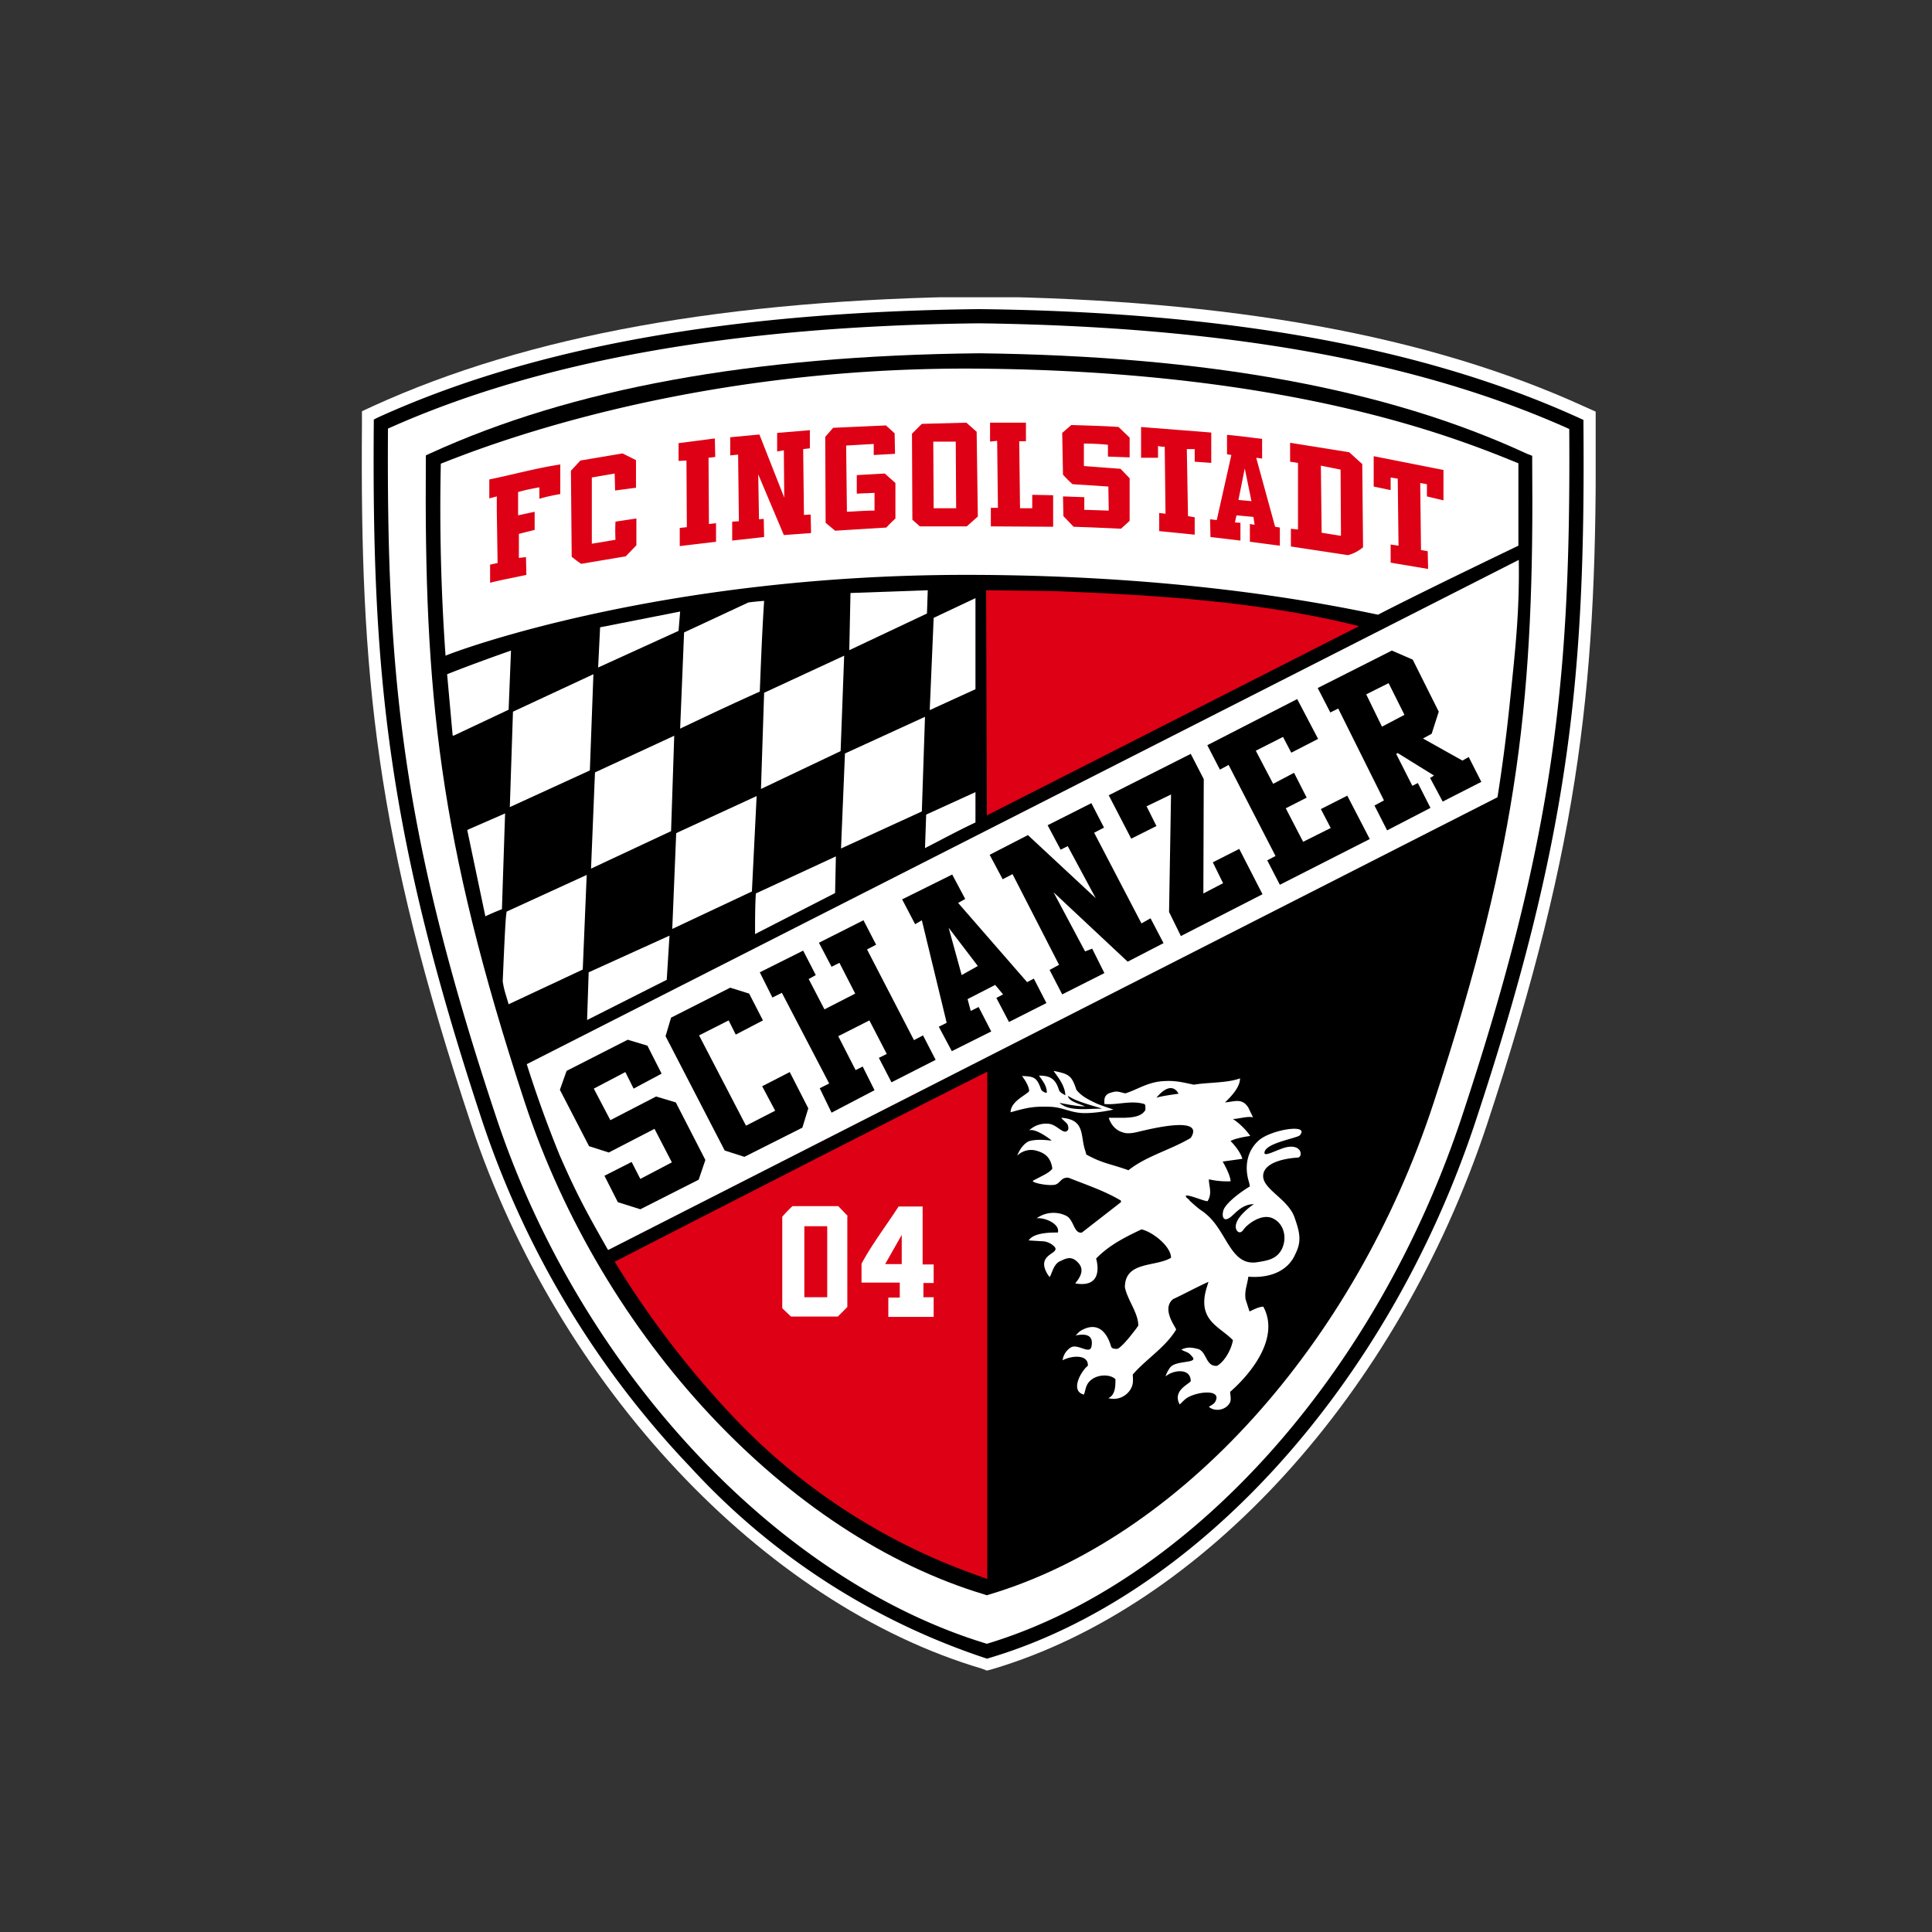 <svg xmlns="http://www.w3.org/2000/svg" xmlns:xlink="http://www.w3.org/1999/xlink" viewBox="0 0 49 49"><rect x="0" y="0" width="49" height="49" fill="#333333" stroke="none"/><defs><path id="a" d="M9.17 7.54h31.3v34.84H9.17z"/></defs><clipPath id="b"><use xlink:href="#a" overflow="visible"/></clipPath><g clip-path="url(#b)"><path fill="#FFF" d="M40.47 10.75v-.31l-.29-.13c-3.94-1.8-8.96-2.71-15.34-2.79h-.01c-6.4.08-11.42.98-15.37 2.78l-.28.13v.31c-.05 6.39.34 10.47 2.77 17.78 2.2 6.61 7.4 12.16 12.95 13.8l.13.05.15-.04c5.35-1.59 10.27-7 12.53-13.8 2.42-7.32 2.8-11.4 2.76-17.78"/><path d="M9.84 10.87c-.04 6.25.35 10.27 2.74 17.45 2.12 6.4 7.12 11.76 12.45 13.37 5.14-1.55 9.86-6.79 12.04-13.35 2.38-7.18 2.77-11.21 2.73-17.46-3.85-1.73-8.75-2.6-14.97-2.68-6.24.07-11.15.95-14.99 2.67m15.2 31.2l-.06-.02a17.7 17.7 0 01-7.46-4.83 23.47 23.47 0 01-5.29-8.79c-2.4-7.26-2.8-11.33-2.75-17.68v-.11l.1-.05c3.91-1.78 8.9-2.68 15.25-2.75 6.33.07 11.31.98 15.22 2.76l.11.05v.11c.05 6.35-.33 10.41-2.74 17.69-2.22 6.7-7.07 12.04-12.33 13.6l-.06.02z"/></g><defs><path id="c" d="M9.95 8.62h30.52V41.1H9.95z"/></defs><clipPath id="d"><use xlink:href="#c" overflow="visible"/></clipPath><g clip-path="url(#d)"><path d="M38.86 11.7v-.14l-.13-.05c-3.56-1.65-8.1-2.48-13.9-2.55-5.78.06-10.33.9-13.9 2.53l-.13.06v.14c-.04 5.84.31 9.58 2.51 16.27 1.97 5.97 6.65 10.98 11.66 12.48l.06.02.06-.02c4.83-1.44 9.26-6.33 11.27-12.47 2.2-6.7 2.55-10.43 2.5-16.27"/></g><path fill="#DE0014" d="M25.04 27.19v12.86c-.45-.19-3.55-1.08-6.4-4.07A23.7 23.7 0 0115.59 32s6.43-3.3 9.45-4.82"/><path fill="#FFF" d="M20.4 32.9v-1.8h.58v1.8h-.58zm1.1-2.06l-.24-.25H20.1a3.01 3.01 0 00-.26.27v2.32l.22.21h1.19l.24-.24v-2.3zm-6.08.86c-.57-1-.81-1.45-1.23-2.41a30.3 30.3 0 01-.83-2.3L38.52 14.2c.02 1.36-.09 2.29-.24 3.74a44.4 44.4 0 01-.3 2.28L15.43 31.7m-.54-5.83l.04-1.21 2.05-.93-.07 1.12-2.02 1.02zm-1.99-.4c-.12-.4-.12-.4-.15-.58.07-1.64.08-1.63.1-1.77l2.03-.93-.1 2.4-1.88.88m6.25-1.78c0-.35 0-.7.02-1.03l2.03-.94-.02.93-2.03 1.04m-2.1-.13l.1-2.43 2.04-.94-.12 2.42-2.02.95zm-4.74-.32l-.46-2.19.96-.42-.08 2.43a5.78 5.78 0 00-.42.18m2.68-1.21l.1-2.44 2.01-.93-.08 2.42-2.03.95zm6.34-.51l.1-2.41 2.03-.93-.08 2.4-2.05.94zm3.41-1.43v.77c-.43.2-.85.43-1.28.65l.03-.85 1.25-.57"/><path fill="#DE0014" d="M26.71 14.99c2.58.1 5.24.26 7.76.89l-9.44 4.8-.02-5.71 1.7.02z"/><g fill="#FFF"><path d="M12.93 20.47l.08-2.42 2.04-.95-.09 2.44-2.03.93m6.37-.46l.08-2.44 2.03-.94-.09 2.42-2.02.96zm-7.82-1.36l-.14-1.55s.62-.25 1.62-.6L12.9 18l-1.4.66m5.75-.18l.1-2.44 1.63-.76a6.24 6.24 0 01.4-.04c-.05.77-.08 1.53-.11 2.3-.67.3-1.35.62-2.02.94m7.49-3.3v2.3l-1.16.53.1-2.34 1.06-.5m-9.57 1.76l.05-1.02 2.03-.4-.04.49-2.04.93z"/><path d="M11.18 11.76c.85-.33 6.1-2.48 13.67-2.41 7.99.07 12.16 1.79 13.66 2.4v2.09s-2.4 1.15-3.56 1.75c-1.16-.24-4.85-1.01-10.45-1.01-7.7 0-12.88 1.91-13.2 2.05a52.7 52.7 0 01-.12-4.87m11.27 20.3l.42-.74v.74h-.42zm1.23.84h-.26v-.36h.26v-.47h-.28V30.6h-.61c-.31.48-.67.95-.94 1.45v.48h.97v.38h-.29v.49h1.15v-.5z"/></g><path fill="#DE0014" d="M12.6 12.95v-.36l-.19.05v-.48c.59-.12 1.2-.29 1.8-.38v.75c-.18.03-.36.07-.53.12v-.29c-.18.03-.37.07-.54.12v.59l.42-.09v.46l-.4.1v.61l.18-.02.01.45c-.31.07-.61.12-.92.2v-.46l.19-.04-.02-1.33zm22.67 1.32v-.46l.2.03-.02-1.7-.18-.03v.32l-.43-.09v-.77l1.77.35v.77l-.42-.1v-.31l-.17-.03.02 1.7.17.03.01.45-.95-.16m-20.77-.15l-.02-2.18.24-.26 1.07-.18.34.17v.7l-.53.07-.01-.43-.58.1v1.68l.6-.1a4.85 4.85 0 010-.46l.53-.08v.68l-.27.28-1.13.19a2.92 2.92 0 01-.24-.18m2.74-.27v-.46l.18-.02-.01-1.69-.2.01v-.45l.92-.12.01.47-.17.02.01 1.68.18-.02v.47l-.92.11m1.5-.63l-.02-1.69-.2.02v-.46l.74-.07.63 1.6-.01-1.2-.17.03v-.47l.83-.07v.46l-.17.02.02 1.67.17-.01.01.47-.69.05-.65-1.54.02 1.14.12-.01.01.46-.81.09v-.48l.17-.01zm14.78.29l-.02-1.7.5.1.01 1.68-.5-.08m1.04-1.74l-.33-.3-1.5-.24v.48l.2.03v1.69l-.18-.02v.45l1.45.22a1 1 0 00.38-.2l-.02-2.11zm-5.15 1.7v-.46l.16.02-.02-1.7c-.05 0-.1 0-.17-.02v.3h-.43v-.78l1.78.14v.77l-.42-.03v-.32h-.2l.03 1.7.17.03v.44l-.9-.09m-2.43-.38l-.01-.5.54.02v.32l.62.02-.01-.61-.91-.06a4.11 4.11 0 01-.24-.24l-.02-1.06.23-.2c1.06.03 1.2.05 1.2.05l.28.27v.5l-.55-.02v-.3c-.2-.02-.4-.03-.61-.03v.57l.93.07.23.24v1.08l-.22.2a65.86 65.86 0 00-1.2-.05l-.26-.27m-6.03.17l-.01-2.18.2-.23 1.34-.06.22.2.01.52-.54.03v-.28l-.7.04.02 1.68c.23-.01.46-.03.7-.03v-.45l-.45.02v-.47l.71-.04.27.24v.9a3.62 3.62 0 00-.23.23l-1.3.08a32.54 32.54 0 00-.24-.2m4.19.09v-.47h.18l-.02-1.7-.18.02v-.48h.91v.47h-.17l.02 1.7h.31v-.34l.53.01v.8l-1.58-.01m-1.45-.46l-.01-1.69h.57l.01 1.69h-.57m1.1-1.93l-.27-.24-1.13.03-.25.25.01 2.18.19.17h1.19l.28-.25-.03-2.14zm6.63 1.72l.16-.8.17.83-.33-.03zm1.05.7l-.12-.02-.48-1.75.15.02v-.5c-.27-.03-.62-.08-.89-.1v.49l.11.02-.37 1.65-.17-.02.01.45.76.09v-.45l-.14-.01.04-.18.43.04.03.2-.12-.02v.45l.76.1v-.46z"/><path fill-rule="evenodd" clip-rule="evenodd" fill="#FFF" d="M21.57 15.04l-.03 1.45 1.97-.93.02-.59-1.96.07z"/><path fill-rule="evenodd" clip-rule="evenodd" d="M15.33 29.82l.69-.35.22.43.8-.42-.44-.85-1.16.6-.5-.16-.74-1.43.17-.48 1.55-.79.5.15.36.71-.71.38-.21-.42-.8.42.42.8 1.16-.6.5.15.75 1.46-.17.5-1.48.75-.57-.18-.34-.67zm4-2.27l.7-.36.47.92-.15.49-1.47.74-.5-.16-1.5-2.9.14-.47 1.5-.76.48.15.35.68-.69.36-.18-.36-.75.38 1.19 2.29.74-.38-.33-.62zm1.93-1.27l.44.86.18-.09.3.6-1.09.57-.3-.62.24-.12-1.2-2.3-.24.12-.32-.64 1.1-.55.32.62-.18.1.4.77.78-.4-.4-.78-.2.1-.32-.61 1.13-.57.32.62-.23.12 1.19 2.3.23-.12.32.62-1.12.57-.32-.62.2-.1-.44-.85-.79.4zm3.54-1.78l-.74-.97.33 1.2.41-.23zm.34 1.66l-1 .5-.33-.62.2-.1-.63-2.6-.17.1-.33-.63 1.27-.63.33.62-.18.1 1.75 2.01.17-.09.32.62-.95.48-.32-.61.17-.09-.2-.24-.7.36.08.3.2-.1.32.62zm2.87-1.48l-1.07.54-.32-.62.24-.13-1.18-2.3-.25.13-.33-.62.97-.5 1.72 1.6-.71-1.32-.18.09-.33-.62 1.11-.56.32.62-.25.13 1.2 2.3.23-.13.33.63-.91.47-1.88-1.76.8 1.5.18-.07.31.62zm4.01-2l-2.07 1.06-.3-.61.05-2.98-.62.3.25.5-.64.32-.57-1.1 2.08-1.05.33.64-.01 2.9.5-.26-.26-.53.67-.34.59 1.15zm2.72-1.4l-2.28 1.16-.32-.62.21-.11-1.19-2.31-.22.12-.32-.62 2.28-1.17.53 1.01-.68.35-.21-.4-.69.35.44.84.53-.28.32.63-.53.27.44.85.7-.35-.25-.48.67-.34.57 1.1zm.47-3.95l-.56.28.4.82.57-.3-.4-.8zm1.07 3.16l-1.1.57-.32-.63.24-.13-1.16-2.33-.2.1-.32-.62 1.88-.95.53.23.66 1.32-.18.56-.22.12 1 .56.16-.09.32.63-.98.5-.32-.6.1-.06-.92-.57-.04.02.41.81.14-.07.32.63z"/><path fill="#FFF" d="M26.93 28.02l-.06-.05c.2.04.45.09.65.09-.14-.06-.36-.12-.41-.21-.02-.02-.03-.05-.02-.05l.13.07c.28.13.72.23.72.25-.28-.01-.76.07-1-.1m.9-.02c-.19-.09-.4-.18-.54-.36-.12-.36-.18-.4-.58-.48.13.18.29.38.3.62-.06-.04-.15-.07-.17-.16-.09-.27-.23-.34-.5-.34.1.14.2.26.2.43-.02.01-.06 0-.08-.02-.05-.02-.07-.06-.08-.1-.1-.27-.18-.29-.47-.3.14.18.21.37.17.4-.15.13-.45.26-.46.52.46-.13.6-.15.99-.14.34.01.52.15.85.16.3.01.7-.07.77-.09a8.69 8.69 0 01-.4-.14"/><path fill="#FFF" d="M29.33 27.84c.4-.48.56-.1.56-.1s-.4.05-.56.1m3.58 1.52c.13 0 .13-.33-.25-.27-.2.03-.57.25-.59.16-.02-.26.84-.38.9-.46.25-.3-.73-.14-1.04.13-.32.28-.37.7-.25 1.07l.02.1c-.3.18-.66.47-.68.64-.03.14.02.24.14.17.12-.05.3-.36.64-.36 0 0-.53.35-.45.63.03.08.11.14.2 0 .1-.13.45-.4.73-.27.3.14.37.52.22.8-.13.23-.34.27-.6.31-.68.12-.77-.75-1.29-1.2-.17-.15-.1-.05-.44-.36 0-.02-.05-.05-.08-.08-.12-.16.51.13.54.09.12-.2.03-.37.03-.55a2.08 2.08 0 00.55.05c0-.16-.2-.5-.2-.5l.5-.07c-.07-.23-.3-.45-.3-.45s.09-.07.5-.13a1.72 1.72 0 00-.44-.43c.14 0 .38-.08.51-.04l-.12-.25c-.16-.25-.35-.15-.59-.13.13-.13.38-.37.38-.61-.32.12-.83.1-1.17.16-.29-.06-.47-.11-.77-.09-.4.02-.67.22-.97.31-.11-.02-.2-.07-.32-.03-.08.02-.14.04-.18.1-.04.07-.03.12-.03.2.34.03.67-.1 1.01 0 .03.02.03.02.03.15-.1.18-.35.19-.53.2h-.4c.05.16.17.32.36.37.12.05.32 0 .32 0 .05 0 1.81-.5 1.4.14-.5.3-1.13.46-1.58.82-.44-.16-.66-.17-1.07-.4l-.02-.08c-.14-.38.01-.8-.6-.85-.05 0 .14.13.15.18.04.12 0 .15-.05.17-.11.02-.26-.2-.46-.2a.62.62 0 00-.47.17c.17-.07.6.27.57.26-.15-.02-.38-.04-.56.01-.12.04-.25.2-.31.37a.5.5 0 01.47-.13c.23.06.38.17.42.46-.08.11-.26.18-.48.3-.1.04.32.14.53.11.15-.02.16-.2.36-.18.45.18.91.33 1.33.58v.04l-.99.77c-.21.04-.2-.34-.41-.43a.73.73 0 00-.74.07c.2-.03.6.14.54.36-.13 0-.61-.01-.74.2l.32.02a.45.45 0 01.29.1c.3.23-.47.18-.13.74l.05.07c.06-.08.09-.3.24-.39.17-.08.3-.16.47.01.15.15.13.31-.06.54.68.12.58-.46.53-.63.33-.34.73-.54 1.15-.74.28.06.75.43.75.72-.4.24-1.17.08-1.17.75.07.33.34.65.34.97a2.31 2.31 0 01-.15.2c-.12.16-.31.37-.38.39-.07 0-.14 0-.16-.06-.17-.57-.51-.57-.8-.38l-.1.1c.4-.08.44.1.4.29-.05.2-.36-.1-.53.02a.45.45 0 00-.2.32c.22-.12.66-.16.64.14-.17.13-.46.64-.1.73.04-.09.04-.22.13-.32.17-.2.53-.21.67-.07 0 .17 0 .4-.18.48a.5.5 0 00.6-.3c.04-.12.02-.21.02-.3.35-.4.83-.69 1.1-1.14-.01-.06-.38-.52-.08-.77.3-.14.59-.3.9-.44-.06.2-.13.38-.1.63.06.43.46.58.72.85-.04.23-.2.53-.4.65-.3.03-.26-.38-.5-.43-.16-.04-.26-.05-.41.02.15.08.17.05.27.17.19.19-.4.09-.55.28a.77.77 0 00-.12.23c.2-.17.64-.22.64.12-.05.08-.47.24-.28.59.08-.07.12-.13.21-.18.25-.14.77-.2.72.04-.03.12-.1.14-.19.2.16.14.45.08.54-.12.03-.09 0-.18 0-.26.56-.49 1.26-1.39.84-2.16-.13 0-.33.12-.35.12l-.1-.31c-.03-.23.05-.38.07-.57.5.04 1-.11 1.2-.59.16-.32.1-.55-.03-.92-.18-.5-.9-.74-.78-1.13.1-.31.68-.37.86-.38"/></svg>